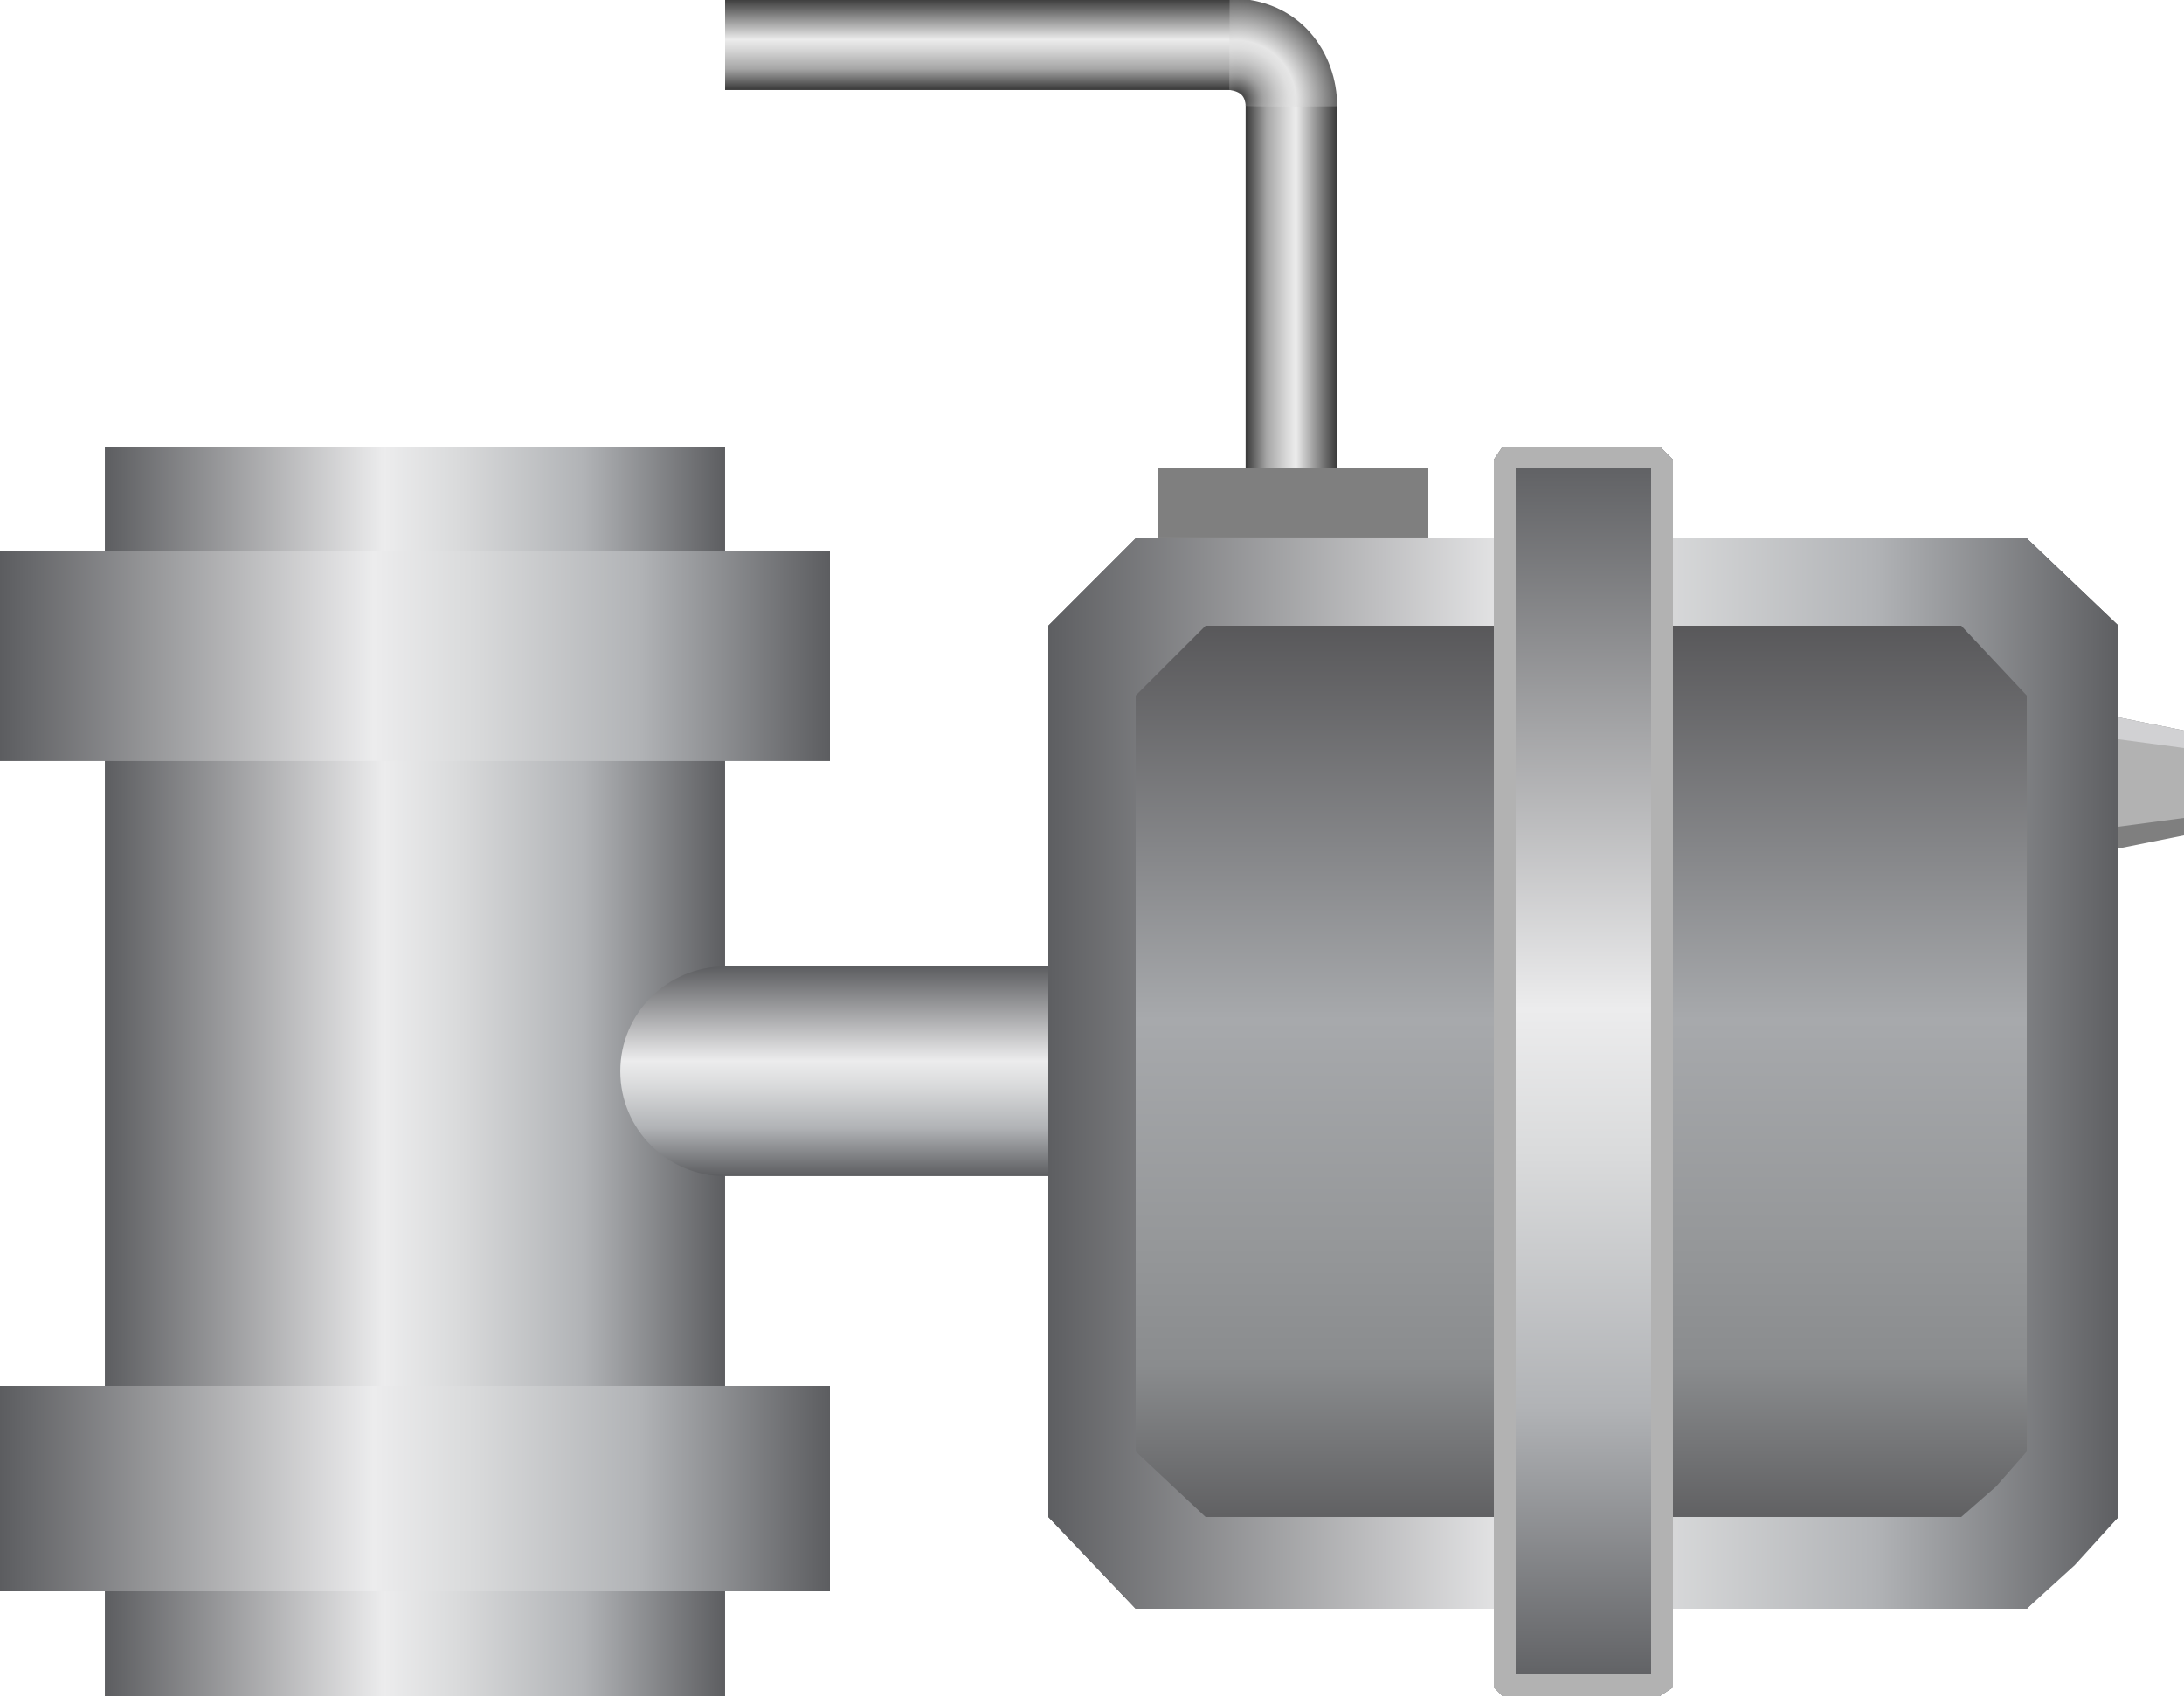 <!DOCTYPE svg PUBLIC "-//W3C//DTD SVG 1.1//EN" "http://www.w3.org/Graphics/SVG/1.1/DTD/svg11.dtd"><svg version="1.1" xmlns="http://www.w3.org/2000/svg" xmlns:xlink="http://www.w3.org/1999/xlink" width="112px" height="87px" viewBox="0 0 112.5 87.301" enable-background="new 0 0 112.5 87.301" xml:space="preserve">
<g id="Group_Port">
	<g>
		<defs>
			<rect id="SVGID_1_" x="5.401" y="22.95" width="31.948" height="64.351" />
		</defs>
		<clipPath id="SVGID_2_">
			<use xlink:href="#SVGID_1_" overflow="visible" />
		</clipPath>
		
			<linearGradient id="SVGID_3_" gradientUnits="userSpaceOnUse" x1="12.668" y1="99.843" x2="13.668" y2="99.843" gradientTransform="matrix(31.949 0 0 -31.949 -399.311 3245.019)">
			<stop offset="0" style="stop-color:#5C5D60" />
			<stop offset="0.45" style="stop-color:#ECECED" />
			<stop offset="0.57" style="stop-color:#D9DADB" />
			<stop offset="0.77" style="stop-color:#B1B3B6" />
			<stop offset="1" style="stop-color:#5C5D60" />
		</linearGradient>
		<rect x="5.401" y="22.95" clip-path="url(#SVGID_2_)" fill="url(#SVGID_3_)" width="31.948" height="64.351" />
	</g>
	<g>
		<defs>
			<rect id="SVGID_4_" y="28.35" width="42.75" height="10.799" />
		</defs>
		<clipPath id="SVGID_5_">
			<use xlink:href="#SVGID_4_" overflow="visible" />
		</clipPath>
		
			<linearGradient id="SVGID_6_" gradientUnits="userSpaceOnUse" x1="12.663" y1="99.837" x2="13.663" y2="99.837" gradientTransform="matrix(42.75 0 0 -42.75 -541.322 4301.792)">
			<stop offset="0" style="stop-color:#5C5D60" />
			<stop offset="0.45" style="stop-color:#ECECED" />
			<stop offset="0.57" style="stop-color:#D9DADB" />
			<stop offset="0.77" style="stop-color:#B1B3B6" />
			<stop offset="1" style="stop-color:#5C5D60" />
		</linearGradient>
		<rect y="28.35" clip-path="url(#SVGID_5_)" fill="url(#SVGID_6_)" width="42.75" height="10.799" />
	</g>
	<g>
		<defs>
			<rect id="SVGID_7_" y="71.326" width="42.75" height="10.574" />
		</defs>
		<clipPath id="SVGID_8_">
			<use xlink:href="#SVGID_7_" overflow="visible" />
		</clipPath>
		
			<linearGradient id="SVGID_9_" gradientUnits="userSpaceOnUse" x1="12.663" y1="99.837" x2="13.663" y2="99.837" gradientTransform="matrix(42.75 0 0 -42.75 -541.322 4344.667)">
			<stop offset="0" style="stop-color:#5C5D60" />
			<stop offset="0.45" style="stop-color:#ECECED" />
			<stop offset="0.57" style="stop-color:#D9DADB" />
			<stop offset="0.77" style="stop-color:#B1B3B6" />
			<stop offset="1" style="stop-color:#5C5D60" />
		</linearGradient>
		<rect y="71.326" clip-path="url(#SVGID_8_)" fill="url(#SVGID_9_)" width="42.75" height="10.574" />
	</g>
</g>
<g id="Group_Pipe">
	<g>
		<defs>
			<path id="SVGID_10_" d="M55.25,49.725h-17.9c-2.98,0-5.398,2.417-5.398,5.399c0,2.983,2.418,5.4,5.398,5.4h17.9V49.725z" />
		</defs>
		<clipPath id="SVGID_11_">
			<use xlink:href="#SVGID_10_" overflow="visible" />
		</clipPath>
		
			<linearGradient id="SVGID_12_" gradientUnits="userSpaceOnUse" x1="12.649" y1="99.824" x2="13.649" y2="99.824" gradientTransform="matrix(0 10.801 10.801 0 -1034.579 -86.892)">
			<stop offset="0" style="stop-color:#5C5D60" />
			<stop offset="0.45" style="stop-color:#ECECED" />
			<stop offset="0.57" style="stop-color:#D9DADB" />
			<stop offset="0.77" style="stop-color:#B1B3B6" />
			<stop offset="1" style="stop-color:#5C5D60" />
		</linearGradient>
		<rect x="31.951" y="49.725" clip-path="url(#SVGID_11_)" fill="url(#SVGID_12_)" width="23.299" height="10.8" />
	</g>
</g>
<g id="Group_Display">
	<g>
		<defs>
			<polygon id="SVGID_13_" points="109.125,32.175 104.4,27.675 58.5,27.675 54,32.175 54,78.076 58.5,82.801 104.4,82.801      109.125,78.076    " />
		</defs>
		<clipPath id="SVGID_14_">
			<use xlink:href="#SVGID_13_" overflow="visible" />
		</clipPath>
		
			<linearGradient id="SVGID_15_" gradientUnits="userSpaceOnUse" x1="12.659" y1="99.835" x2="13.659" y2="99.835" gradientTransform="matrix(0 55.126 55.126 0 -5421.887 -670.134)">
			<stop offset="0" style="stop-color:#464547" />
			<stop offset="0.45" style="stop-color:#A7A9AC" />
			<stop offset="0.66" style="stop-color:#959799" />
			<stop offset="0.77" style="stop-color:#8A8C8E" />
			<stop offset="1" style="stop-color:#464547" />
		</linearGradient>
		<rect x="54" y="27.675" clip-path="url(#SVGID_14_)" fill="url(#SVGID_15_)" width="55.125" height="55.126" />
	</g>
</g>
<g id="Group_Bevel">
	<g>
		<defs>
			<path id="SVGID_16_" d="M60.3,33.976l1.802-1.801h38.924l3.375,3.6v38.926l-1.575,1.799l-1.8,1.576H62.102L58.5,74.701V35.774     L60.3,33.976z M109.125,32.175l-4.725-4.5H58.5l-2.25,2.25L54,32.175v45.901l4.5,4.726h45.9l2.475-2.25l2.25-2.476V32.175z" />
		</defs>
		<clipPath id="SVGID_17_">
			<use xlink:href="#SVGID_16_" overflow="visible" />
		</clipPath>
		
			<linearGradient id="SVGID_18_" gradientUnits="userSpaceOnUse" x1="12.663" y1="99.837" x2="13.663" y2="99.837" gradientTransform="matrix(55.125 0 0 -55.125 -644.033 5558.749)">
			<stop offset="0" style="stop-color:#5C5D60" />
			<stop offset="0.45" style="stop-color:#ECECED" />
			<stop offset="0.57" style="stop-color:#D9DADB" />
			<stop offset="0.77" style="stop-color:#B1B3B6" />
			<stop offset="1" style="stop-color:#5C5D60" />
		</linearGradient>
		<rect x="54" y="27.675" clip-path="url(#SVGID_17_)" fill="url(#SVGID_18_)" width="55.125" height="55.126" />
	</g>
	<rect x="59.625" y="24.075" fill="#7F7F7F" width="13.95" height="3.6" />
</g>
<g id="Group_1">
	<g>
		<defs>
			<polygon id="SVGID_19_" points="86.175,23.625 85.5,22.95 77.4,22.95 76.95,23.625 76.95,86.85 77.398,87.3 85.501,87.3      86.175,86.85    " />
		</defs>
		<clipPath id="SVGID_20_">
			<use xlink:href="#SVGID_19_" overflow="visible" />
		</clipPath>
		
			<linearGradient id="SVGID_21_" gradientUnits="userSpaceOnUse" x1="12.66" y1="99.835" x2="13.66" y2="99.835" gradientTransform="matrix(0 64.351 64.351 0 -6342.951 -791.769)">
			<stop offset="0" style="stop-color:#5C5D60" />
			<stop offset="0.45" style="stop-color:#ECECED" />
			<stop offset="0.57" style="stop-color:#D9DADB" />
			<stop offset="0.77" style="stop-color:#B1B3B6" />
			<stop offset="1" style="stop-color:#5C5D60" />
		</linearGradient>
		<rect x="76.95" y="22.95" clip-path="url(#SVGID_20_)" fill="url(#SVGID_21_)" width="9.225" height="64.35" />
	</g>
	<path fill="#B2B2B2" d="M86.175,86.85V23.625L85.5,22.95h-8.1l-0.45,0.675V86.85l0.45,0.451h8.1L86.175,86.85z M78.075,86.176   V24.075h6.975v62.101H78.075z" />
</g>
<g id="Group_Bolt">
	<g>
		<defs>
			<rect id="SVGID_22_" width="112.5" height="87.3" />
		</defs>
		<clipPath id="SVGID_23_">
			<use xlink:href="#SVGID_22_" overflow="visible" />
		</clipPath>
		<polygon clip-path="url(#SVGID_23_)" fill="#7F7F7F" points="109.125,43.65 112.5,42.976 112.5,37.575 109.125,36.9   " />
		<polygon clip-path="url(#SVGID_23_)" fill="#B2B2B2" points="109.125,42.525 112.5,42.075 112.5,37.575 109.125,36.9   " />
		<polygon clip-path="url(#SVGID_23_)" fill="#D1D1D3" points="112.5,38.476 112.5,37.576 109.125,36.9 109.125,38.025   " />
	</g>
</g>
<g id="Group_Bend_Pipe">
	
		<linearGradient id="SVGID_24_" gradientUnits="userSpaceOnUse" x1="12.538" y1="49.463" x2="17.252" y2="49.463" gradientTransform="matrix(0 1 -1 0 99.838 -12.663)">
		<stop offset="0" style="stop-color:#383838" />
		<stop offset="0.45" style="stop-color:#ECECEC" />
		<stop offset="0.55" style="stop-color:#D9D9D9" />
		<stop offset="0.76" style="stop-color:#A8A8A8" />
		<stop offset="0.77" style="stop-color:#A6A6A6" />
		<stop offset="1" style="stop-color:#383838" />
	</linearGradient>
	<rect x="37.35" y="-0.125" fill="url(#SVGID_24_)" width="26.049" height="4.714" />
	
		<linearGradient id="SVGID_25_" gradientUnits="userSpaceOnUse" x1="378.833" y1="476.791" x2="374.121" y2="476.791" gradientTransform="matrix(-1 0 0 -1 442.998 491.505)">
		<stop offset="0" style="stop-color:#383838" />
		<stop offset="0.23" style="stop-color:#A6A6A6" />
		<stop offset="0.24" style="stop-color:#A8A8A8" />
		<stop offset="0.45" style="stop-color:#D9D9D9" />
		<stop offset="0.55" style="stop-color:#ECECEC" />
		<stop offset="1" style="stop-color:#383838" />
	</linearGradient>
	<rect x="64.164" y="5.354" fill="url(#SVGID_25_)" width="4.712" height="18.722" />
	
		<radialGradient id="SVGID_26_" cx="17.798" cy="36.185" r="5.548" gradientTransform="matrix(0 1 -1 0 99.838 -12.663)" gradientUnits="userSpaceOnUse">
		<stop offset="0.09" style="stop-color:#4D4D4D" />
		<stop offset="0.14" style="stop-color:#696969" />
		<stop offset="0.22" style="stop-color:#949494" />
		<stop offset="0.26" style="stop-color:#A5A5A5" />
		<stop offset="0.36" style="stop-color:#C2C2C2" />
		<stop offset="0.4" style="stop-color:#CCCCCC" />
		<stop offset="0.49" style="stop-color:#DFDFDF" />
		<stop offset="0.56" style="stop-color:#E6E6E6" />
		<stop offset="0.65" style="stop-color:#C9C9C9" />
		<stop offset="0.87" style="stop-color:#7E7E7E" />
		<stop offset="1" style="stop-color:#4D4D4D" />
	</radialGradient>
	<path fill="url(#SVGID_26_)" d="M68.879,5.429c0-2.708-1.859-5.556-5.541-5.556l-0.014,4.709c0.648,0.099,0.803,0.367,0.846,0.832   C65.404,5.468,68.879,5.429,68.879,5.429z" />
</g>
</svg>